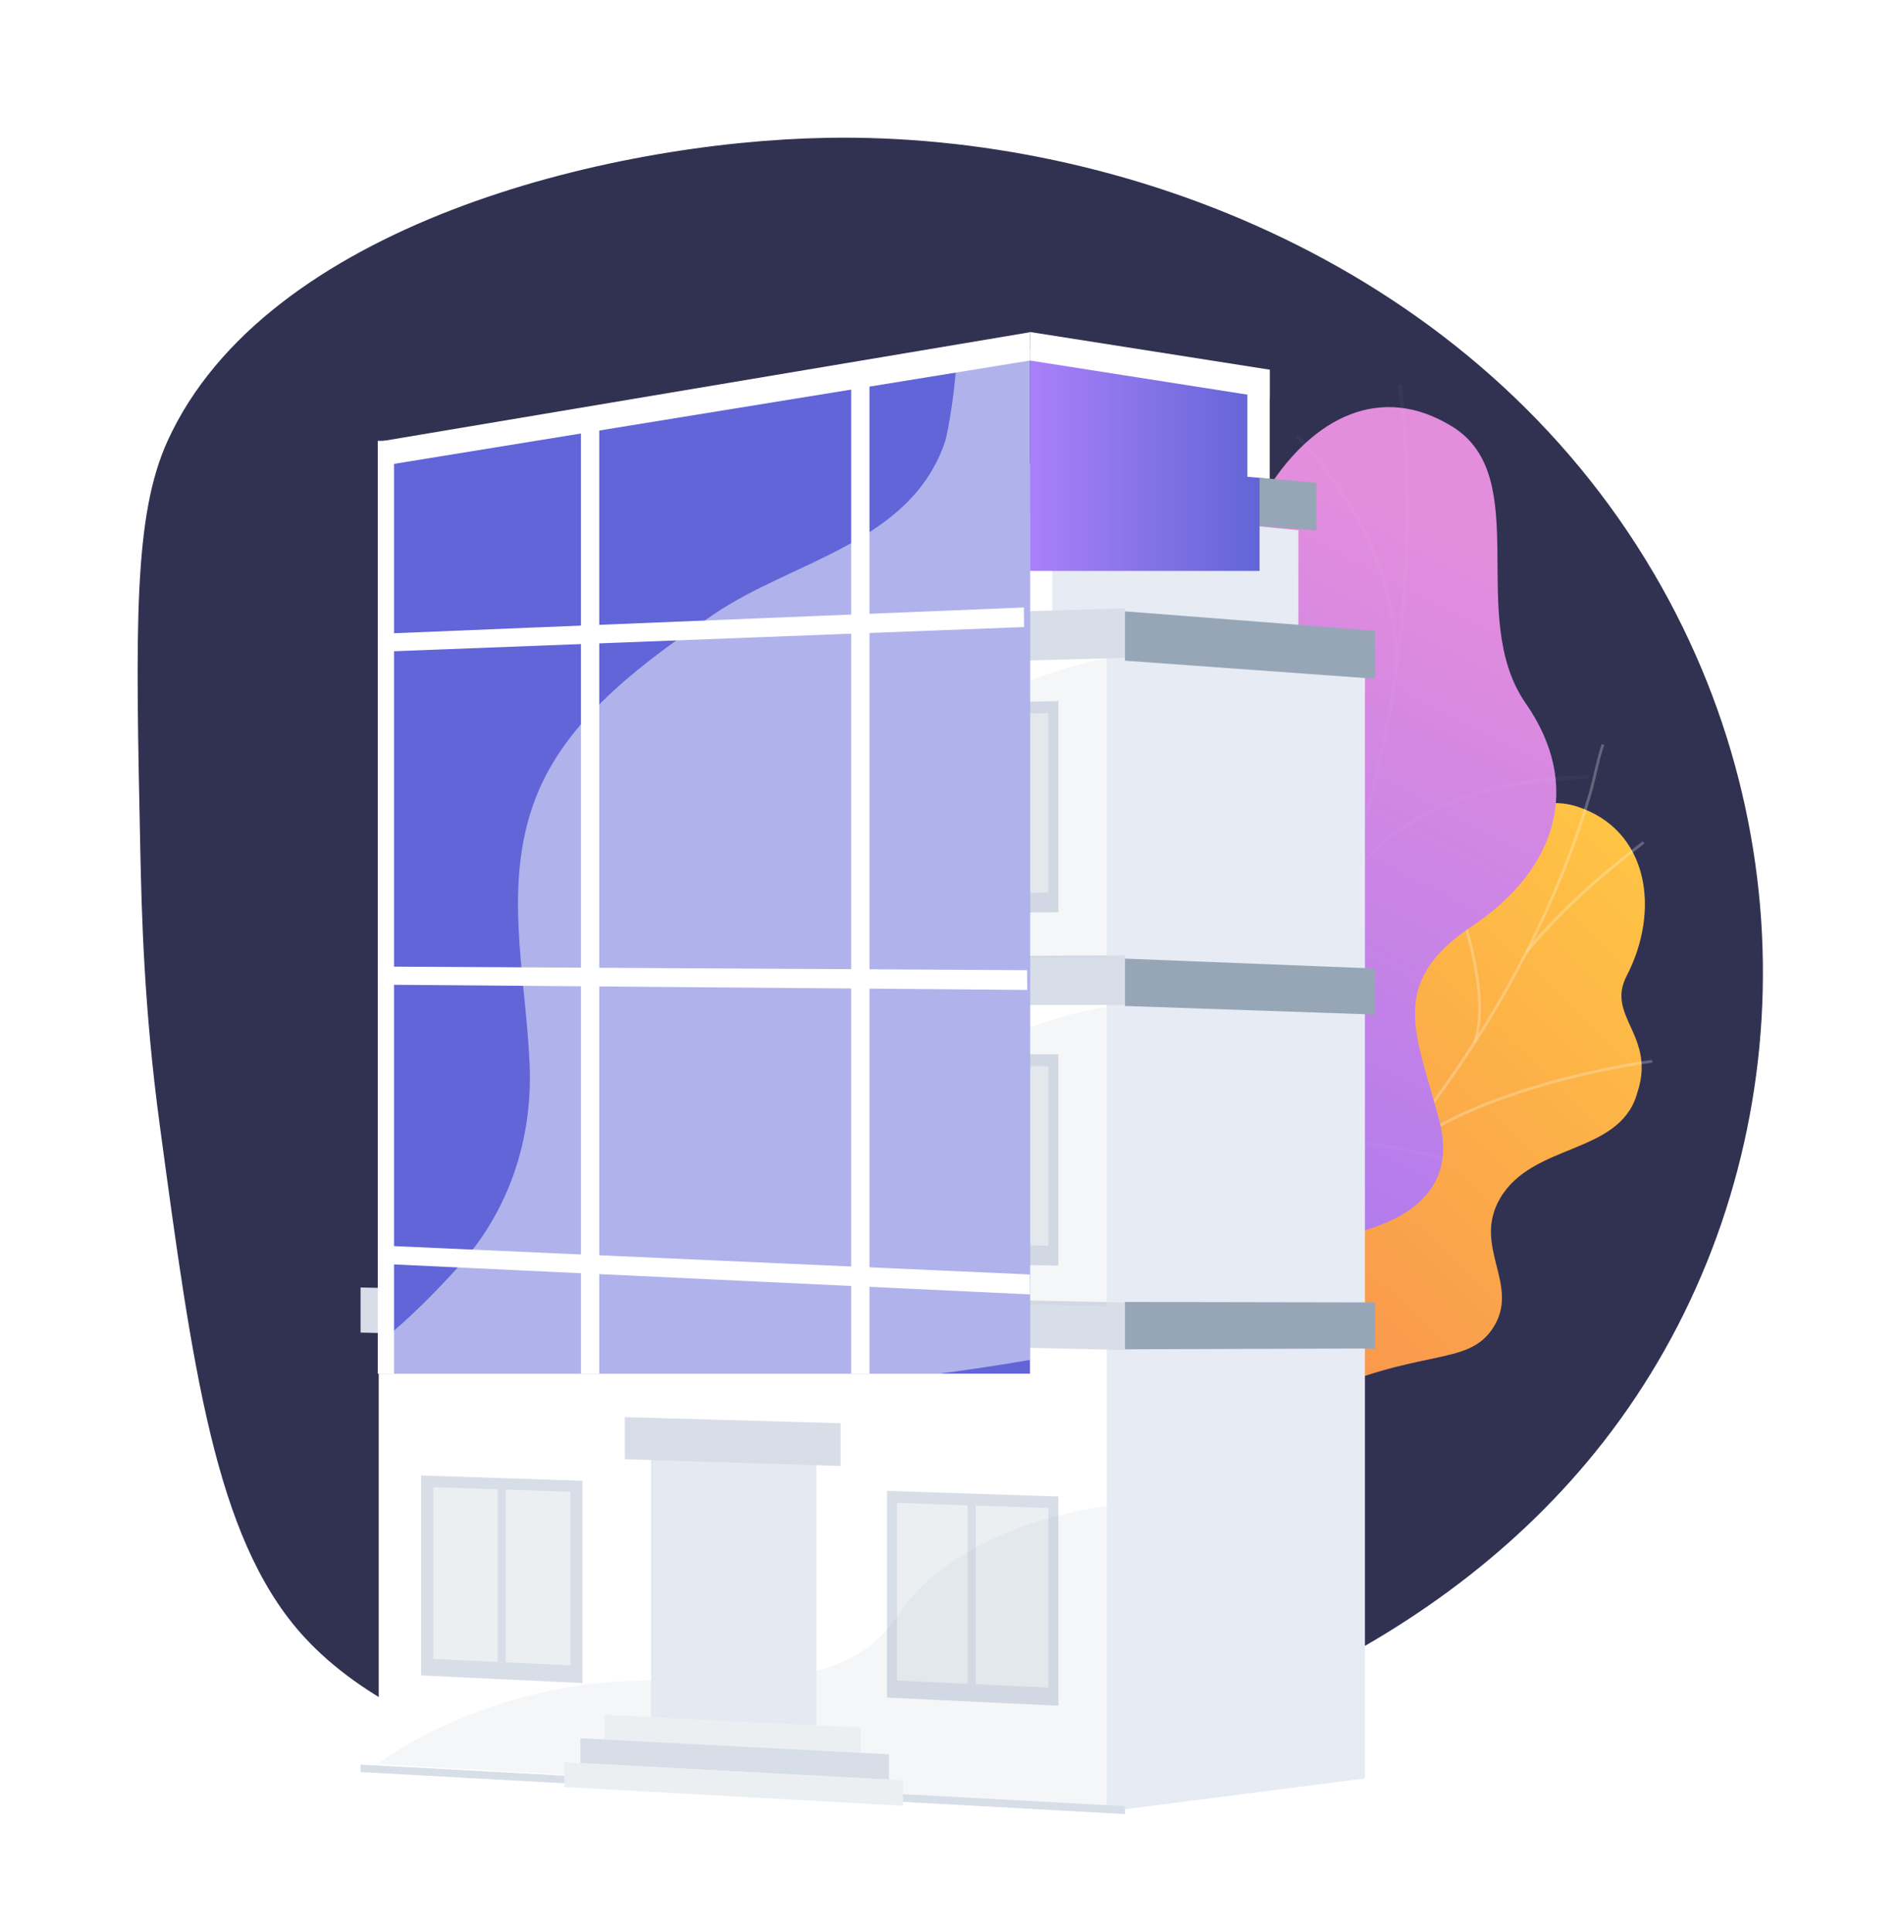 <svg width="415" height="421" viewBox="0 0 415 421" fill="none" xmlns="http://www.w3.org/2000/svg">
<g filter="url(#filter0_d_1_1148)">
<path d="M176.268 30.032C128.234 30.88 53.916 49.143 32.525 96.076C25.055 112.467 25.56 136.565 26.572 184.762C26.869 198.927 27.362 219.575 30.824 245.194C38.017 298.412 42.913 334.641 61.444 355.737C107.877 408.597 275.601 407.068 347.227 311.905C386.299 259.992 392.309 186.15 356.583 125.114C317.25 57.916 240.574 28.896 176.268 30.032Z" fill="#313252"/>
</g>
<path d="M223.58 297.805C214.19 296.923 207.882 303.545 204.064 309.05C204.404 309.89 204.386 310.46 204.539 311.376C205.93 319.685 208.294 322.933 210.959 330.905C211.533 332.621 214.747 337.146 216.18 338.91L218.902 342.158C218.902 342.158 240.601 341.529 241.607 329.216C242.612 316.903 263.145 313.699 273.816 310.656C280.367 308.789 282.764 305.835 285.06 304.763C309.373 293.406 319.73 297.982 325.367 289.433C331.59 279.998 320.752 271.716 326.979 261.091C334.012 249.095 352.555 251.594 356.673 238.754C357.378 236.557 358.044 234.27 357.757 231.199C357.05 223.621 350.907 219.677 354.564 212.614C361.921 198.418 359.432 180.848 343.764 175.751C328.299 170.72 309.928 190.915 303.078 226.415C295.323 251.1 290.815 253.152 278.918 255.947C270.586 257.906 246.696 257.696 243.158 272.216C239.619 286.737 234.315 298.816 223.58 297.805Z" fill="url(#paint0_linear_1_1148)"/>
<g style="mix-blend-mode:soft-light" opacity="0.5">
<g style="mix-blend-mode:soft-light" opacity="0.5">
<path d="M209.005 326.977L209.305 327.52C212.314 325.893 215.325 324.211 218.257 322.525C239.963 310.026 259.616 295.8 276.656 280.24C291.099 267.057 303.882 252.73 314.645 237.664C323.305 225.548 330.706 212.888 336.653 200.036C340.834 191.002 344.258 181.966 346.827 173.182C347.274 171.65 347.648 170.053 348.01 168.508C348.49 166.449 348.988 164.321 349.667 162.334L349.111 162.098C348.423 164.111 347.922 166.254 347.431 168.327C347.073 169.864 346.7 171.454 346.257 172.97C343.695 181.727 340.283 190.736 336.114 199.744C330.182 212.564 322.794 225.193 314.158 237.282C303.416 252.317 290.66 266.62 276.244 279.772C259.228 295.307 239.61 309.51 217.938 321.988C215.017 323.675 212.01 325.353 209.005 326.977Z" fill="#FCFDFE"/>
</g>
<g style="mix-blend-mode:soft-light" opacity="0.5">
<path d="M300.297 254.996L300.739 255.428C317.364 237.075 359.754 231.596 360.18 231.543L360.07 230.94C359.643 230.994 317.055 236.501 300.297 254.996Z" fill="#FCFDFE"/>
</g>
<g style="mix-blend-mode:soft-light" opacity="0.5">
<path d="M249.148 301.785L249.536 302.263C262.34 291.264 261.656 257.06 261.648 256.716L261.06 256.689C261.077 257.031 261.752 290.959 249.148 301.785Z" fill="#FCFDFE"/>
</g>
<g style="mix-blend-mode:soft-light" opacity="0.5">
<path d="M241.316 307.337L241.626 307.874C251.19 302.427 267.399 300.495 287.275 302.434C288.275 302.532 288.275 302.532 288.371 302.479L288.067 301.939L288.219 302.209L288.172 301.908C288.105 301.908 287.727 301.873 287.291 301.83C267.299 299.88 250.973 301.835 241.316 307.337Z" fill="#FCFDFE"/>
</g>
<g style="mix-blend-mode:soft-light" opacity="0.5">
<path d="M214.449 323.926L214.889 324.357C223.105 315.368 220.03 296.448 219.998 296.258L219.42 296.322C219.451 296.509 222.477 315.141 214.449 323.926Z" fill="#FCFDFE"/>
</g>
<g style="mix-blend-mode:soft-light" opacity="0.5">
<path d="M209.319 327.859C219.141 326.627 229.818 328.302 241.967 332.981L242.138 332.413C229.896 327.7 219.124 326.013 209.209 327.255L209.319 327.859Z" fill="#FCFDFE"/>
</g>
<g style="mix-blend-mode:soft-light" opacity="0.5">
<path d="M332.493 207.245L332.955 207.651C341.612 196.877 353.266 187.807 357.095 184.834C358.023 184.113 358.347 183.859 358.444 183.749L357.998 183.324C357.923 183.406 357.394 183.819 356.722 184.341C352.88 187.326 341.189 196.421 332.493 207.245Z" fill="#FCFDFE"/>
</g>
<g style="mix-blend-mode:soft-light" opacity="0.5">
<path d="M321.075 227.097L321.624 227.356C326.331 215.017 315.529 189.487 315.066 188.409L314.532 188.623C314.643 188.885 325.699 214.991 321.075 227.097Z" fill="#FCFDFE"/>
</g>
</g>
<path d="M316.542 92.955C285.283 73.657 257.756 123.999 265.878 165.06C268.233 176.972 267.934 184.366 265.927 189.077C259.151 202.542 256.423 214.022 255.183 222.013C251.585 245.191 257.742 256.953 251.453 275.497C247.482 287.211 240.614 295.529 235.534 300.655C236.763 301.743 237.842 302.99 238.742 304.363L243.783 312.031C251.02 310.714 257.59 308.133 255.027 298.848C251.04 284.421 271.577 271.931 280.965 271.005C292.584 269.86 319.555 266.627 313.733 244.241C308.887 225.606 302.054 214.372 320.808 201.834C339.563 189.296 344.924 171.04 332.536 153.238C319.495 134.5 334.481 104.031 316.542 92.955Z" fill="url(#paint1_linear_1_1148)"/>
<g style="mix-blend-mode:soft-light" opacity="0.3">
<g style="mix-blend-mode:soft-light" opacity="0.3">
<g style="mix-blend-mode:soft-light" opacity="0.3">
<path d="M196.233 318.682C223.245 300.349 271.936 259.205 294.634 189.637C309.819 143.096 308.005 103.253 305.572 83.645L304.693 83.754C307.117 103.289 308.923 142.985 293.793 189.358C271.175 258.677 222.649 299.676 195.735 317.946L196.233 318.682Z" fill="#FCFDFE"/>
</g>
<g style="mix-blend-mode:soft-light" opacity="0.3">
<path d="M304.633 146.966C304.736 144.413 304.683 141.856 304.475 139.309C303.189 123.645 295.786 108.249 283.067 94.787L282.421 95.396C295 108.708 302.324 123.92 303.59 139.382C303.795 141.892 303.846 144.413 303.745 146.93L304.633 146.966Z" fill="#FCFDFE"/>
</g>
<g style="mix-blend-mode:soft-light" opacity="0.3">
<path d="M259.927 257.02C261.989 255.746 264.167 254.671 266.432 253.808C287.321 246.007 307.096 250.431 317.025 253.762L317.307 252.921C307.267 249.553 287.268 245.08 266.126 252.978C263.809 253.86 261.581 254.96 259.471 256.262L259.927 257.02Z" fill="#FCFDFE"/>
</g>
<g style="mix-blend-mode:soft-light" opacity="0.3">
<path d="M293.267 193.668C294.154 192.288 295.117 190.959 296.152 189.686C309.082 173.789 330.556 170.079 346.298 169.761L346.28 168.875C330.356 169.197 308.615 172.972 295.469 189.128C294.413 190.426 293.431 191.782 292.526 193.19L293.267 193.668Z" fill="#FCFDFE"/>
</g>
</g>
</g>
<path d="M159.476 108.927L213.104 108.464V90.944L159.476 89.169V108.927Z" fill="#97A6B7"/>
<path d="M219.259 137.138L282.998 144.112V115.537L219.259 109.281V137.138Z" fill="#E6EBF4"/>
<path d="M239.479 394.961L297.505 387.51V141.777L239.479 137.46V394.961Z" fill="#E6EBF4"/>
<path d="M245.195 143.957L299.704 147.898V137.444L245.195 133.209V143.957Z" fill="#97A6B7"/>
<path d="M233.326 111.346L286.955 115.597V105.204L233.326 100.532V111.346Z" fill="#97A6B7"/>
<path d="M245.195 219.198L299.704 221.071V211.036L245.195 208.88V219.198Z" fill="#97A6B7"/>
<path d="M245.195 294.01L299.704 293.826V283.791L245.195 283.691V294.01Z" fill="#97A6B7"/>
<path d="M143.619 105.491C143.619 114.121 150.784 120.871 159.668 120.583C168.606 120.286 175.887 112.975 175.887 104.253C175.887 95.532 168.606 88.78 159.668 89.169C150.784 89.555 143.619 96.862 143.619 105.491Z" fill="#D8DEE8"/>
<path d="M93.538 141.819L229.368 138.173V110.229L93.538 115.086V141.819Z" fill="white"/>
<path d="M82.548 386.34L241.238 395.059V137.411L82.548 141.709V386.34Z" fill="white"/>
<path d="M88.262 116.494L234.644 111.327V100.561L88.262 106.229V116.494Z" fill="#D8DEE8"/>
<path d="M89.279 147.537L245.194 143.349V132.546L89.279 137.306V147.537Z" fill="#D8DEE8"/>
<path d="M82.548 219.156L245.194 218.972V208.168L82.548 208.925V219.156Z" fill="#D8DEE8"/>
<path d="M78.592 290.367L245.194 294.162V283.791L78.592 280.545V290.367Z" fill="#D8DEE8"/>
<path d="M78.592 386.132L245.194 395.28V393.552L78.592 384.495V386.132Z" fill="#D8DEE8"/>
<path d="M193.323 199.055L230.688 198.778V152.76L193.323 153.58V199.055Z" fill="#D8DEE8"/>
<path d="M212.665 194.63L228.49 194.499V155.389L212.665 155.712V194.63Z" fill="url(#paint2_linear_1_1148)"/>
<path d="M195.521 194.785L210.907 194.645V155.751L195.521 156.084V194.785Z" fill="url(#paint3_linear_1_1148)"/>
<path d="M141.892 199.448L177.938 199.171V153.923L141.892 154.731V199.448Z" fill="#D8DEE8"/>
<path d="M160.355 195.096L175.3 194.966V156.516L160.355 156.831V195.096Z" fill="url(#paint4_linear_1_1148)"/>
<path d="M144.53 195.246L158.596 195.111V156.868L144.53 157.184V195.246Z" fill="url(#paint5_linear_1_1148)"/>
<path d="M91.779 199.821L126.946 199.555V155.059L91.779 155.84V199.821Z" fill="#D8DEE8"/>
<path d="M110.241 195.549L124.308 195.419V157.608L110.241 157.915V195.549Z" fill="url(#paint6_linear_1_1148)"/>
<path d="M94.416 195.691L108.483 195.563V157.95L94.416 158.254V195.691Z" fill="url(#paint7_linear_1_1148)"/>
<path d="M193.323 275.128L230.688 275.765V229.745L193.323 229.655V275.128Z" fill="#D8DEE8"/>
<path d="M212.665 271.181L228.49 271.429V232.32L212.665 232.263V271.181Z" fill="url(#paint8_linear_1_1148)"/>
<path d="M195.521 270.914L210.907 271.154V232.258L195.521 232.211V270.914Z" fill="url(#paint9_linear_1_1148)"/>
<path d="M141.892 274.256L177.938 274.867V229.619L141.892 229.539V274.256Z" fill="#D8DEE8"/>
<path d="M160.355 270.364L175.3 270.597V232.148L160.355 232.099V270.364Z" fill="url(#paint10_linear_1_1148)"/>
<path d="M144.53 270.117L158.596 270.337V232.094L144.53 232.055V270.117Z" fill="url(#paint11_linear_1_1148)"/>
<path d="M91.779 273.402L126.946 273.996V229.499L91.779 229.418V273.402Z" fill="#D8DEE8"/>
<path d="M110.241 269.577L124.308 269.796V231.984L110.241 231.943V269.577Z" fill="url(#paint12_linear_1_1148)"/>
<path d="M94.416 269.332L108.483 269.55V231.936L94.416 231.893V269.332Z" fill="url(#paint13_linear_1_1148)"/>
<path d="M193.323 369.902L230.688 371.675V326.085L193.323 324.852V369.902Z" fill="#D8DEE8"/>
<path d="M212.665 366.978L228.49 367.701V328.59L212.665 328.06V366.978Z" fill="url(#paint14_linear_1_1148)"/>
<path d="M195.521 366.178L210.907 366.895V328.001L195.521 327.477V366.178Z" fill="url(#paint15_linear_1_1148)"/>
<path d="M91.779 365.067L126.946 366.733V322.651L91.779 321.495V365.067Z" fill="#D8DEE8"/>
<path d="M110.241 362.216L124.308 362.871V325.059L110.241 324.581V362.216Z" fill="url(#paint16_linear_1_1148)"/>
<path d="M94.416 361.485L108.483 362.137V324.523L94.416 324.047V361.485Z" fill="url(#paint17_linear_1_1148)"/>
<path d="M185.851 131.278L221.897 130.202V114.759L185.851 116.014V131.278Z" fill="#D8DEE8"/>
<path d="M142.332 132.569L177.938 131.509V116.286L142.332 117.521V132.569Z" fill="#D8DEE8"/>
<path d="M99.693 133.823L134.419 132.794V117.785L99.693 118.986V133.823Z" fill="#D8DEE8"/>
<g style="mix-blend-mode:multiply" opacity="0.1">
<path d="M241.238 143.453C241.238 143.453 209.283 148.527 195.521 170.119C181.879 191.52 151.099 183.445 124.285 189.605C97.938 195.657 82.245 208.909 82.245 208.909L241.238 208.615V143.453Z" fill="#97A6B7"/>
</g>
<g style="mix-blend-mode:multiply" opacity="0.1">
<path d="M241.238 219.41C241.238 219.41 209.283 223.712 195.521 244.972C181.879 266.038 151.099 257.224 124.285 262.736C97.938 268.153 82.245 281.026 82.245 281.026L241.238 284.576V219.41Z" fill="#97A6B7"/>
</g>
<g style="mix-blend-mode:multiply" opacity="0.1">
<path d="M241.238 328.197C241.238 328.197 209.283 331.412 195.521 352.203C181.879 372.811 151.099 362.945 124.285 367.544C97.938 372.068 82.245 384.404 82.245 384.404L241.238 393.365V328.197Z" fill="#97A6B7"/>
</g>
<path d="M141.892 379.572L177.938 381.434V315.887L141.892 314.793V379.572Z" fill="#E4E9F2"/>
<path d="M136.177 317.96L183.212 319.436V310.116L136.177 308.783V317.96Z" fill="#D8DEE8"/>
<path d="M131.781 379.06L187.608 381.932V376.417L131.781 373.645V379.06Z" fill="url(#paint18_linear_1_1148)"/>
<path d="M126.507 384.177L193.763 387.775V382.25L126.507 378.77V384.177Z" fill="#D8DEE8"/>
<path d="M122.99 389.392L196.84 393.471V387.939L122.99 383.993V389.392Z" fill="url(#paint19_linear_1_1148)"/>
<path d="M224.495 124.396H274.536V83.358L224.495 76.126V124.396Z" fill="url(#paint20_linear_1_1148)"/>
<path d="M82.341 100.562V299.319H224.495V73.468L219.348 74.447L208.578 76.502L85.884 99.888L82.341 100.562Z" fill="url(#paint21_linear_1_1148)"/>
<path d="M185.524 80.554H189.51V299.318H185.524V80.554Z" fill="white"/>
<path d="M126.625 90.739H130.611V299.319H126.625V90.739Z" fill="white"/>
<path d="M82.342 214.555L223.906 215.707L223.868 211.4L82.342 210.606V214.555Z" fill="white"/>
<path d="M82.341 275.348L224.495 282.048L224.456 277.704L82.341 271.368V275.348Z" fill="white"/>
<path d="M82.342 142.036L223.204 136.631L223.166 132.366L82.342 138.124V142.036Z" fill="white"/>
<path d="M82.341 96.054H85.884V299.319H82.341V96.054Z" fill="white"/>
<path d="M84.393 101.319L224.495 78.557V72.394L83.541 96.073L84.393 101.319Z" fill="white"/>
<g style="mix-blend-mode:soft-light" opacity="0.5">
<path d="M82.341 292.804V299.319H204.703C211.288 298.447 217.885 297.449 224.495 296.324V76.126C222.914 73.403 221.2 76.384 219.348 74.446L208.578 76.501C208.406 84.1 206.581 94.458 205.984 96.234C198.513 118.351 172.793 122.151 155.659 133.801C141.093 143.704 124.532 155.602 117.403 172.285C109.192 191.487 114.569 211.937 115.436 231.842C116.145 248.103 110.99 263.765 100.034 275.892C96.199 280.139 91.301 285.284 85.889 289.916C84.725 290.909 83.546 291.878 82.341 292.804Z" fill="white"/>
</g>
<path d="M224.495 72.343L276.75 80.554V86.754L224.495 78.557V72.343Z" fill="white"/>
<path d="M271.878 103.891L276.75 104.315V80.554H271.878V103.891Z" fill="white"/>
<defs>
<filter id="filter0_d_1_1148" x="-0" y="0" width="414.25" height="420.651" filterUnits="userSpaceOnUse" color-interpolation-filters="sRGB">
<feFlood flood-opacity="0" result="BackgroundImageFix"/>
<feColorMatrix in="SourceAlpha" type="matrix" values="0 0 0 0 0 0 0 0 0 0 0 0 0 0 0 0 0 0 127 0" result="hardAlpha"/>
<feOffset dx="4"/>
<feGaussianBlur stdDeviation="15"/>
<feColorMatrix type="matrix" values="0 0 0 0 0.122 0 0 0 0 0.122 0 0 0 0 0.208 0 0 0 1 0"/>
<feBlend mode="normal" in2="BackgroundImageFix" result="effect1_dropShadow_1_1148"/>
<feBlend mode="normal" in="SourceGraphic" in2="effect1_dropShadow_1_1148" result="shape"/>
</filter>
<linearGradient id="paint0_linear_1_1148" x1="367.467" y1="193.876" x2="198.312" y2="371.339" gradientUnits="userSpaceOnUse">
<stop stop-color="#FFC444"/>
<stop offset="1" stop-color="#F36F56"/>
</linearGradient>
<linearGradient id="paint1_linear_1_1148" x1="325.034" y1="123.308" x2="221.55" y2="324.087" gradientUnits="userSpaceOnUse">
<stop stop-color="#E38DDD"/>
<stop offset="1" stop-color="#9571F6"/>
</linearGradient>
<linearGradient id="paint2_linear_1_1148" x1="222.163" y1="144.368" x2="216.279" y2="258.463" gradientUnits="userSpaceOnUse">
<stop offset="0.49" stop-color="#EBEFF2"/>
<stop offset="1" stop-color="white"/>
</linearGradient>
<linearGradient id="paint3_linear_1_1148" x1="-18891.6" y1="34828" x2="-23310.8" y2="68604.1" gradientUnits="userSpaceOnUse">
<stop offset="0.49" stop-color="#EBEFF2"/>
<stop offset="1" stop-color="white"/>
</linearGradient>
<linearGradient id="paint4_linear_1_1148" x1="-22474.3" y1="34695.5" x2="-26863.1" y2="67658.5" gradientUnits="userSpaceOnUse">
<stop offset="0.49" stop-color="#EBEFF2"/>
<stop offset="1" stop-color="white"/>
</linearGradient>
<linearGradient id="paint5_linear_1_1148" x1="-22928.3" y1="34644.7" x2="-27504.6" y2="67163" gradientUnits="userSpaceOnUse">
<stop offset="0.49" stop-color="#EBEFF2"/>
<stop offset="1" stop-color="white"/>
</linearGradient>
<linearGradient id="paint6_linear_1_1148" x1="-26698.6" y1="34504" x2="-31122.5" y2="66306.8" gradientUnits="userSpaceOnUse">
<stop offset="0.49" stop-color="#EBEFF2"/>
<stop offset="1" stop-color="white"/>
</linearGradient>
<linearGradient id="paint7_linear_1_1148" x1="-28437.5" y1="34438.9" x2="-32793.8" y2="65915" gradientUnits="userSpaceOnUse">
<stop offset="0.49" stop-color="#EBEFF2"/>
<stop offset="1" stop-color="white"/>
</linearGradient>
<linearGradient id="paint8_linear_1_1148" x1="-17292.7" y1="58233.8" x2="-21605.9" y2="92022.8" gradientUnits="userSpaceOnUse">
<stop offset="0.49" stop-color="#EBEFF2"/>
<stop offset="1" stop-color="white"/>
</linearGradient>
<linearGradient id="paint9_linear_1_1148" x1="-18893.5" y1="57906.2" x2="-23249.5" y2="91283.2" gradientUnits="userSpaceOnUse">
<stop offset="0.49" stop-color="#EBEFF2"/>
<stop offset="1" stop-color="white"/>
</linearGradient>
<linearGradient id="paint10_linear_1_1148" x1="-22475.9" y1="57254.1" x2="-26806.2" y2="89845" gradientUnits="userSpaceOnUse">
<stop offset="0.49" stop-color="#EBEFF2"/>
<stop offset="1" stop-color="white"/>
</linearGradient>
<linearGradient id="paint11_linear_1_1148" x1="-22929.9" y1="56943.6" x2="-27442.8" y2="89089.6" gradientUnits="userSpaceOnUse">
<stop offset="0.49" stop-color="#EBEFF2"/>
<stop offset="1" stop-color="white"/>
</linearGradient>
<linearGradient id="paint12_linear_1_1148" x1="-26700.1" y1="56309.3" x2="-31063.9" y2="87755.3" gradientUnits="userSpaceOnUse">
<stop offset="0.49" stop-color="#EBEFF2"/>
<stop offset="1" stop-color="white"/>
</linearGradient>
<linearGradient id="paint13_linear_1_1148" x1="-28439.1" y1="56019.8" x2="-32736.7" y2="87146.2" gradientUnits="userSpaceOnUse">
<stop offset="0.49" stop-color="#EBEFF2"/>
<stop offset="1" stop-color="white"/>
</linearGradient>
<linearGradient id="paint14_linear_1_1148" x1="-17294.9" y1="88597.9" x2="-21658.6" y2="122374" gradientUnits="userSpaceOnUse">
<stop offset="0.49" stop-color="#EBEFF2"/>
<stop offset="1" stop-color="white"/>
</linearGradient>
<linearGradient id="paint15_linear_1_1148" x1="-18895.6" y1="87944.7" x2="-23304.1" y2="121308" gradientUnits="userSpaceOnUse">
<stop offset="0.49" stop-color="#EBEFF2"/>
<stop offset="1" stop-color="white"/>
</linearGradient>
<linearGradient id="paint16_linear_1_1148" x1="-26701.9" y1="84657.7" x2="-31114.8" y2="116090" gradientUnits="userSpaceOnUse">
<stop offset="0.49" stop-color="#EBEFF2"/>
<stop offset="1" stop-color="white"/>
</linearGradient>
<linearGradient id="paint17_linear_1_1148" x1="-28440.9" y1="84073.5" x2="-32786.3" y2="115187" gradientUnits="userSpaceOnUse">
<stop offset="0.49" stop-color="#EBEFF2"/>
<stop offset="1" stop-color="white"/>
</linearGradient>
<linearGradient id="paint18_linear_1_1148" x1="-76543.9" y1="22673.9" x2="-100658" y2="22673.9" gradientUnits="userSpaceOnUse">
<stop offset="0.49" stop-color="#EBEFF2"/>
<stop offset="1" stop-color="white"/>
</linearGradient>
<linearGradient id="paint19_linear_1_1148" x1="-96031.4" y1="26689.8" x2="-138229" y2="26689.8" gradientUnits="userSpaceOnUse">
<stop offset="0.49" stop-color="#EBEFF2"/>
<stop offset="1" stop-color="white"/>
</linearGradient>
<linearGradient id="paint20_linear_1_1148" x1="274.536" y1="100.261" x2="224.495" y2="100.261" gradientUnits="userSpaceOnUse">
<stop stop-color="#6165D7"/>
<stop offset="1" stop-color="#AA80F9"/>
</linearGradient>
<linearGradient id="paint21_linear_1_1148" x1="-154587" y1="273366" x2="-310939" y2="273366" gradientUnits="userSpaceOnUse">
<stop stop-color="#6165D7"/>
<stop offset="1" stop-color="#AA80F9"/>
</linearGradient>
</defs>
</svg>
